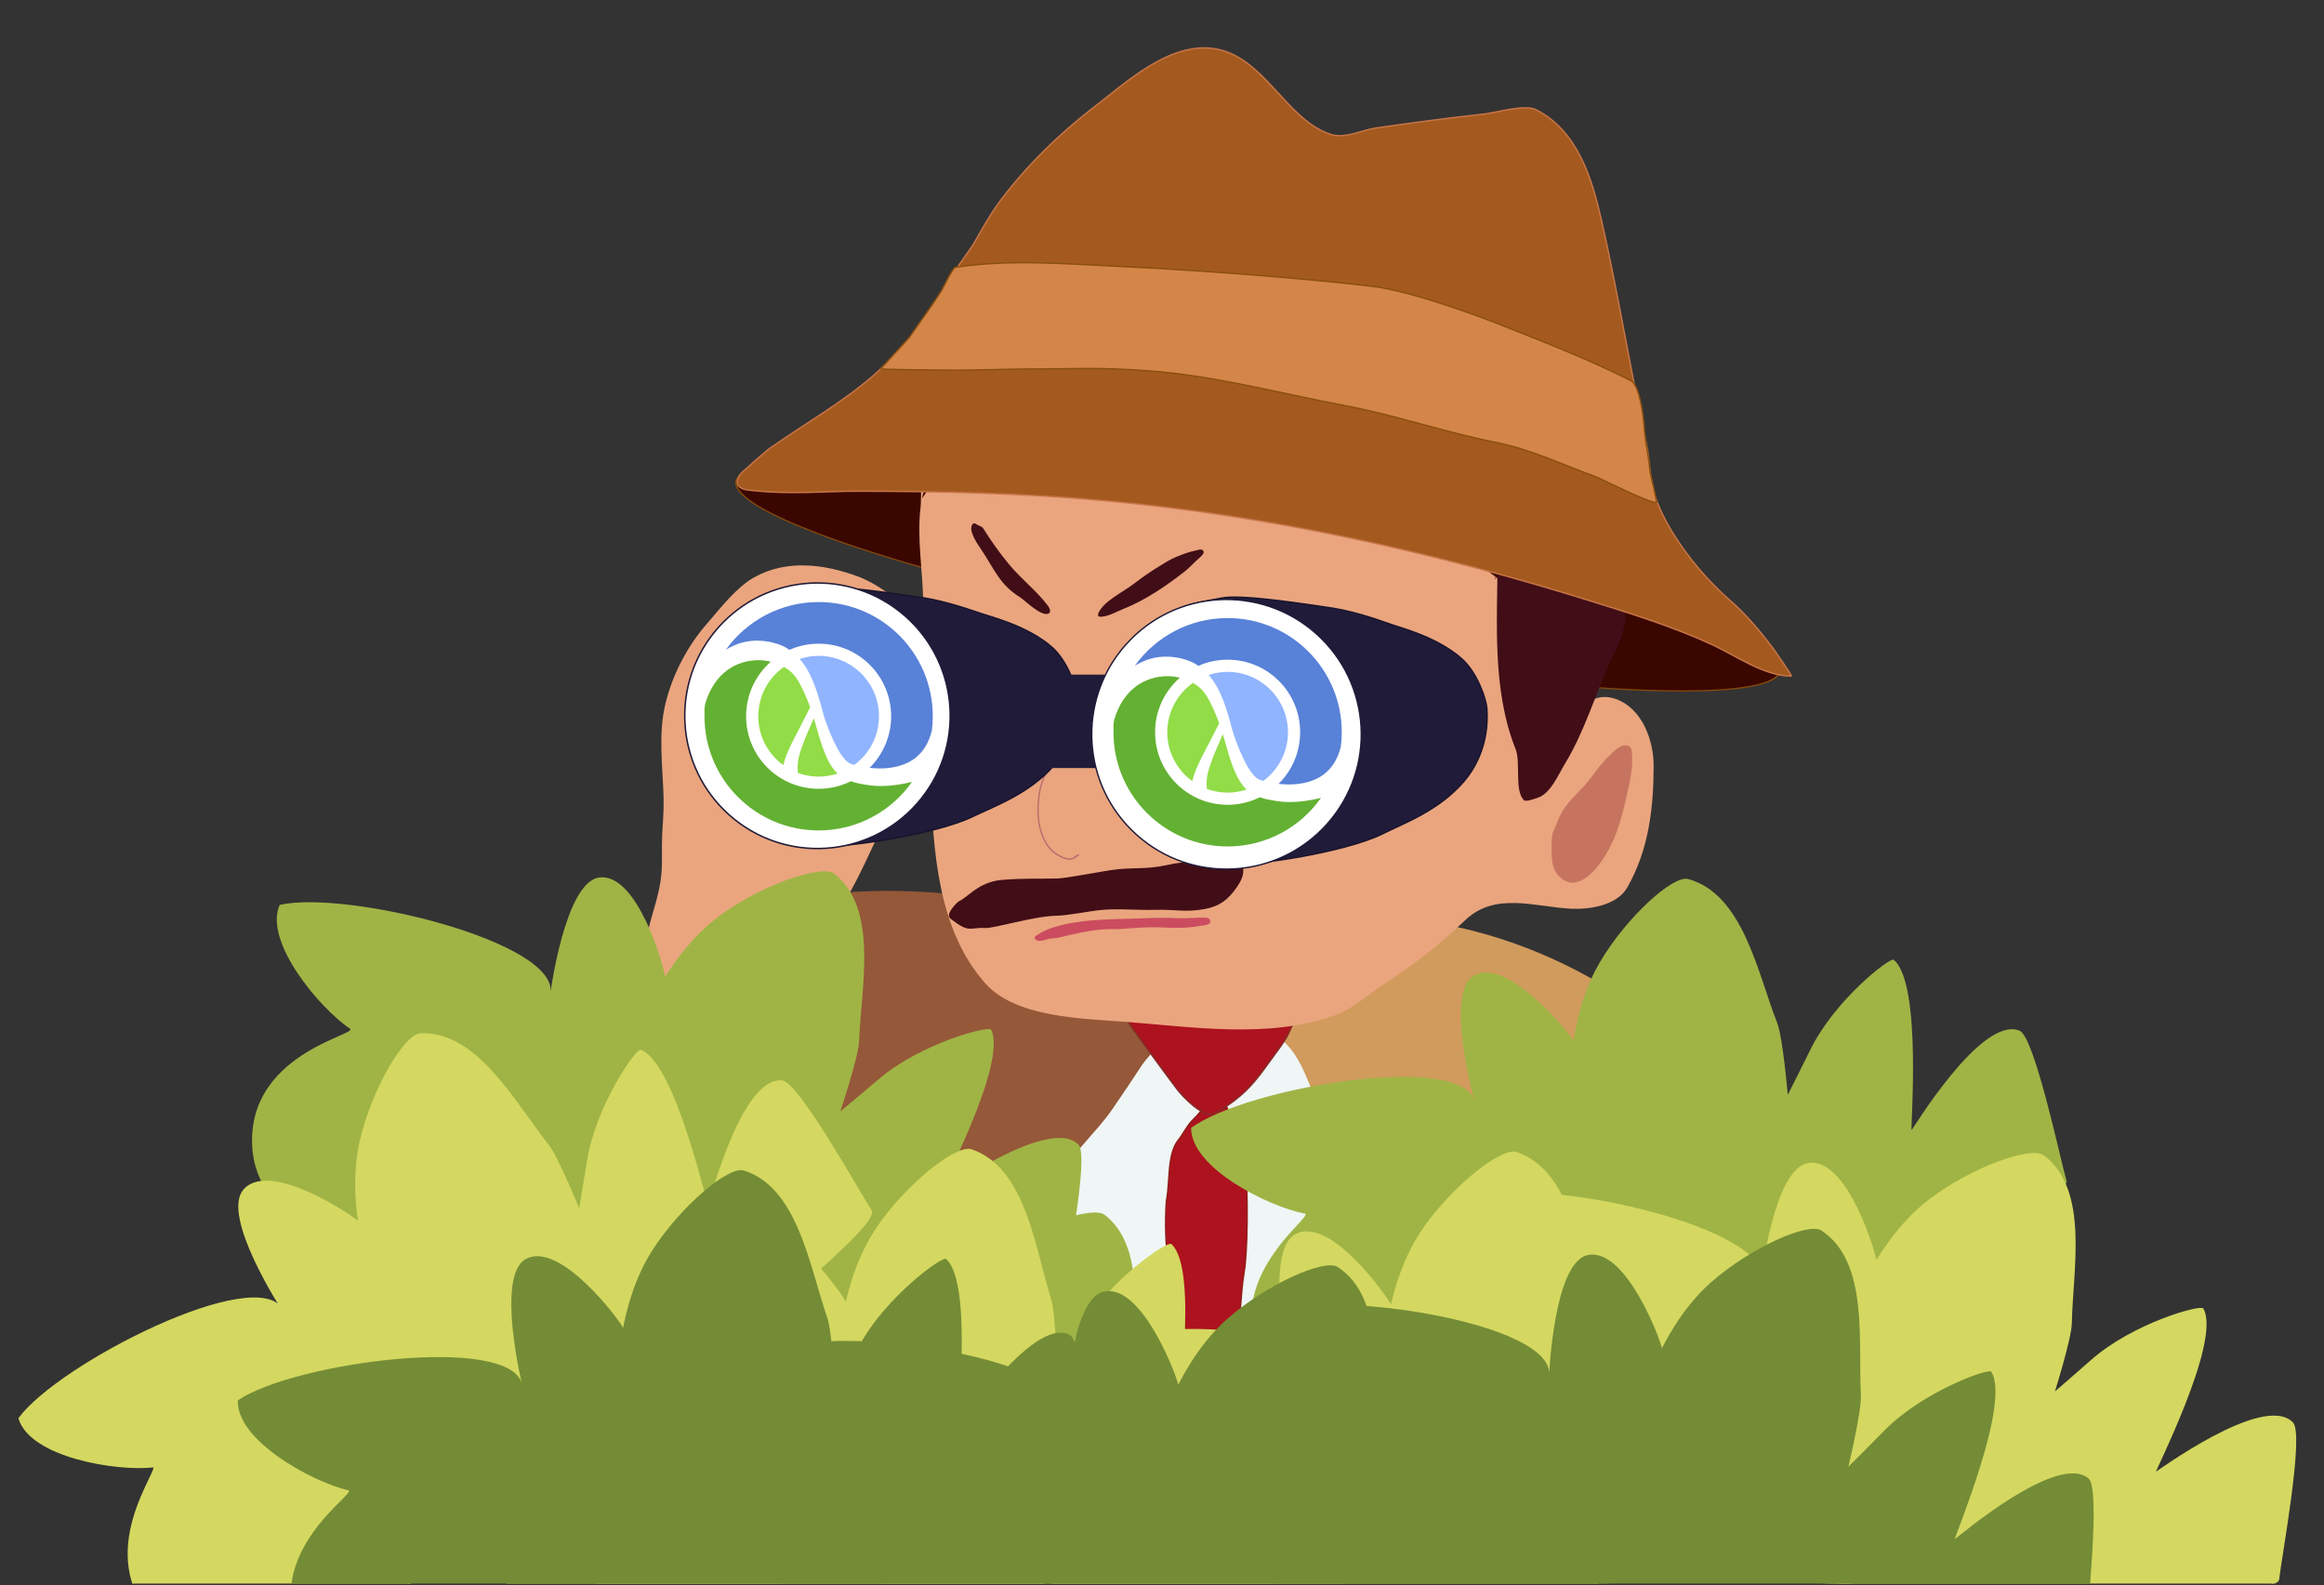 <?xml version="1.0" encoding="UTF-8" standalone="no"?>
<!DOCTYPE svg PUBLIC "-//W3C//DTD SVG 1.1//EN" "http://www.w3.org/Graphics/SVG/1.1/DTD/svg11.dtd">
<svg width="100%" height="100%" viewBox="0 0 670 457" version="1.1" xmlns="http://www.w3.org/2000/svg" xmlns:xlink="http://www.w3.org/1999/xlink" xml:space="preserve" xmlns:serif="http://www.serif.com/" style="fill-rule:evenodd;clip-rule:evenodd;stroke-linecap:round;stroke-linejoin:round;stroke-miterlimit:1.5;">
    <rect x="0" y="0" width="670" height="457" fill="#333333" stroke="none"/>
    <g id="Artboard1" transform="matrix(2.076,0,0,1.726,-778.809,-539.11)">
        <rect x="375.083" y="312.255" width="322.68" height="264.591" style="fill:none;"/>
        <clipPath id="_clip1">
            <rect x="375.083" y="312.255" width="322.68" height="264.591"/>
        </clipPath>
        <g clip-path="url(#_clip1)">
            <g transform="matrix(1.506,0,0,1.812,-278.786,-335.707)">
                <g transform="matrix(0.924,0.383,-0.383,0.924,213.421,-166.067)">
                    <ellipse cx="538.258" cy="466.169" rx="46.602" ry="27.511" style="fill:rgb(149,88,57);"/>
                </g>
                <g transform="matrix(0.516,0.214,-0.209,0.504,390,109.185)">
                    <ellipse cx="538.258" cy="466.169" rx="46.602" ry="27.511" style="fill:rgb(209,155,93);"/>
                </g>
                <g transform="matrix(1,0,0,1,0.083,0.255)">
                    <path d="M541.144,453.691C541.144,453.546 539.773,455.059 539.48,455.509C538.587,456.884 537.665,458.232 536.741,459.588C535.876,460.856 534.8,461.957 533.818,463.126C532.908,464.208 532.23,465.423 531.514,466.629C531.107,467.313 530.548,467.884 530.174,468.592C529.638,469.603 528.269,470.953 528.953,472.198C529.431,473.066 530.365,473.458 531.245,473.781C532.813,474.356 534.445,474.707 536.002,475.317C537.413,475.868 538.867,476.231 540.359,476.511C541.185,476.667 542.023,476.729 542.829,476.981C543.782,477.278 544.593,477.863 545.518,478.214C546.946,478.756 548.532,478.982 550.058,478.862C552.337,478.684 554.615,477.538 556.727,476.742C557.615,476.407 558.499,476.025 559.411,475.765C559.95,475.61 560.76,475.512 561.182,475.09C561.531,474.741 561.462,473.932 561.425,473.499C561.296,472.001 560.377,470.576 559.919,469.147C559.538,467.959 559.063,466.818 558.66,465.639C558.469,465.081 556.255,460.449 555.447,458.654C554.535,456.628 553.841,454.176 551.871,452.911C551.147,452.446 550.136,452.214 549.307,452.049C547.363,451.66 545.377,451.499 543.448,452.062C542.547,452.324 541.144,453.691 541.144,453.691Z" style="fill:rgb(239,246,245);"/>
                    <g transform="matrix(1.707,0,0,1.887,-386.337,-423.496)">
                        <path d="M546.432,466.949C546.425,466.942 546.027,467.519 545.982,467.576C545.711,467.921 545.395,468.257 545.067,468.551C544.758,468.829 544.585,469.196 544.314,469.502C543.695,470.2 543.863,471.448 543.673,472.409C543.607,472.741 543.571,474.531 543.732,475.155C544.298,477.35 545.388,481.937 546.66,482.006C547.446,482.048 547.236,481.411 547.377,480.484C547.608,478.96 547.664,477.019 547.864,475.962C548.056,474.948 548.073,472.114 547.944,470.977C547.864,470.271 547.445,468.797 547.069,468.197C546.869,467.877 546.69,467.195 546.432,466.949Z" style="fill:rgb(173,18,31);stroke:rgb(142,29,23);stroke-width:0.07px;"/>
                    </g>
                    <g transform="matrix(0.837,0,0,0.669,87.38,148.442)">
                        <path d="M538.05,452.185C538.05,452.208 538.892,452.215 539.092,452.228C540.209,452.3 541.341,452.258 542.463,452.258C544.16,452.258 545.861,452.326 547.557,452.288C548.231,452.272 552.398,452.26 553.715,452.006C554.7,451.816 557.12,451.315 557.179,451.374C557.351,451.546 556.583,453.874 556.185,454.852C555.712,456.014 554.992,457.134 554.368,458.219C553.157,460.321 552.104,462.225 550.314,463.928C549.782,464.434 548.229,465.837 547.818,465.891C546.617,466.048 544.67,463.516 544.054,462.541C543.418,461.534 539.212,454.333 538.75,453.465C538.545,453.079 538.05,452.185 538.05,452.185Z" style="fill:rgb(173,18,31);stroke:rgb(132,43,38);stroke-width:0.18px;"/>
                    </g>
                </g>
                <g transform="matrix(0.987,0.179,-0.13,0.716,61.921,15.559)">
                    <ellipse cx="549.357" cy="414.594" rx="48.775" ry="8.387" style="fill:rgb(58,6,0);stroke:rgb(136,74,10);stroke-width:0.15px;"/>
                </g>
                <g transform="matrix(1,0,0,1,0.083,0.255)">
                    <path d="M519.254,401.489C519.006,401.489 519.1,403.505 519.027,404.108C518.658,407.15 519.264,410.076 519.264,413.119C519.264,418.57 519.73,423.958 519.944,429.395C520.192,435.736 520.571,443.109 525.031,448.075C527.782,451.138 533.795,451.282 537.567,451.557C543.887,452.017 551.099,453.199 557.228,450.975C558.987,450.336 560.276,449.045 561.82,448.054C564.5,446.332 566.939,444.414 569.246,442.212C572.026,439.558 575.7,441 579.034,441.155C580.729,441.234 583.245,440.85 584.186,439.204C586.17,435.734 586.622,431.88 586.622,427.951C586.622,425.672 585.587,422.715 583.173,421.839C579.743,420.595 578.354,425.435 577.007,427.628C576.519,428.422 576.032,429.208 575.531,429.988C575.47,430.082 575.161,430.787 574.948,430.538C574.533,430.052 574.711,429.084 574.711,428.501C574.711,426.826 574.761,425.121 574.571,423.456C574.266,420.783 573.482,418.195 573.192,415.512C573.06,414.3 573.577,412.888 573.202,411.729C573.023,411.175 571.641,410.274 571.197,409.929C568.707,407.99 565.33,406.924 562.294,406.167C559.716,405.524 557.196,404.536 554.576,403.936C551.641,403.263 548.679,403.126 545.716,402.631C540.53,401.765 535.174,400.831 529.903,400.831C527.395,400.831 524.781,400.13 522.315,400.874C521.589,401.093 520.48,401.385 520.041,402.049C519.958,402.174 519.186,403.326 519.167,403.289C519.138,403.231 519.33,402.74 519.34,402.642" style="fill:rgb(234,165,126);"/>
                    <path d="M572.226,408.997C572.226,414.52 571.677,420.909 573.907,426.484C574.366,427.631 573.777,430.27 574.648,431.141C574.846,431.34 575.708,431 575.897,430.941C577.121,430.555 577.81,428.831 578.441,427.795C580.23,424.857 581.19,421.54 582.605,418.434C583.176,417.18 584.332,415.076 583.915,413.623C583.686,412.822 582.341,412.041 581.649,411.664C579.577,410.537 577.627,409.211 575.558,408.103C574.764,407.678 573.849,406.731 572.859,406.9C571.76,407.087 571.802,408.898 571.934,409.707C571.96,409.868 572.186,410.781 572.011,410.817" style="fill:rgb(65,14,23);"/>
                    <path d="M523.79,405.743C523.881,405.637 523.955,405.571 524.113,405.68C524.377,405.861 524.682,405.905 524.793,406.082C525.528,407.259 526.313,408.363 527.198,409.429C528.308,410.765 529.742,411.869 530.776,413.237C530.9,413.401 531.061,413.731 530.915,413.876C530.346,414.446 528.642,412.729 528.23,412.47C526.281,411.247 525.898,409.955 524.623,408.056C524.348,407.647 523.398,406.328 523.79,405.743" style="fill:rgb(65,14,23);"/>
                    <g transform="matrix(0.9,0,0,0.757,54.01,99.925)">
                        <path d="M534.921,414.705C535.523,413.247 537.404,412.232 538.536,411.196C539.401,410.404 540.289,409.679 541.241,408.987C541.76,408.609 542.262,408.225 542.843,407.943C543.533,407.609 544.1,407.333 544.845,407.155C545.121,407.089 545.494,406.874 545.66,407.208C545.792,407.476 545.45,407.844 545.281,408.012C544.721,408.573 544.272,409.217 543.684,409.759C541.821,411.475 539.689,413.227 537.375,414.305C536.79,414.578 535.695,415.33 534.995,415.194C534.766,415.15 534.921,414.705 534.921,414.705Z" style="fill:rgb(65,14,23);"/>
                    </g>
                    <path d="M529.772,443.587C530.001,443.447 530.812,442.799 533.259,442.417C535.407,442.082 537.538,442.113 539.705,442.032C540.731,441.994 541.774,441.973 542.799,442.025C543.518,442.062 544.234,441.976 544.954,441.976C545.207,441.976 545.619,441.919 545.72,442.22C545.883,442.7 545.033,442.685 544.763,442.739C543.694,442.953 542.476,442.94 541.379,442.884C540.089,442.817 538.894,442.917 537.611,443.018C537.078,443.06 536.541,443.017 536.007,443.05C534.606,443.135 533.165,443.475 531.807,443.812C531.515,443.885 531.207,443.867 530.914,443.922C530.577,443.985 530.021,444.262 529.688,444.042C529.317,443.796 529.772,443.587 529.772,443.587Z" style="fill:rgb(203,76,95);"/>
                    <path d="M522.527,440.479C523.334,440.172 524.34,438.688 526.493,438.502C528.5,438.329 529.965,438.413 531.655,438.366C532.417,438.344 534.711,437.894 536.494,437.61C538.474,437.294 539.694,437.583 541.752,437.127C543.569,436.724 544.68,436.794 546.488,437.195C547.15,437.341 548.658,436.704 548.771,437.516C548.852,438.098 548.5,438.72 548.18,439.181C547.382,440.333 546.571,440.947 545.211,441.188C543.38,441.513 542.522,441.202 540.668,441.257C539.105,441.303 537.24,441.122 535.68,441.27C534.535,441.379 532.671,441.781 531.481,441.806C529.427,441.85 525.783,442.986 524.979,442.935C523.526,442.844 523.569,443.479 521.781,442.067C521.215,441.62 522.527,440.479 522.527,440.479Z" style="fill:rgb(65,14,23);"/>
                    <path d="M531.307,427.682C531.307,427.63 531.043,427.947 531.021,427.982C530.877,428.212 530.401,428.986 530.314,429.243C530.031,430.085 530.001,430.261 529.901,431.168C529.734,432.689 529.961,434.486 531.007,435.664C531.372,436.076 532.312,436.667 532.896,436.572C533.193,436.524 533.333,436.276 533.585,436.194C533.612,436.185 533.111,436.557 533.19,436.445" style="fill:none;stroke:rgb(188,109,110);stroke-width:0.13px;"/>
                </g>
                <g transform="matrix(1,0,0,1,0.083,0.255)">
                    <g transform="matrix(1,0,0,1.145,-0.761,-64.303)">
                        <path d="M578.125,435.195C578.175,435.238 578.638,434.07 578.951,433.63C579.548,432.792 580.335,432.172 580.962,431.576C581.798,430.781 582.326,429.936 583.225,429.19C583.716,428.782 584.445,428.038 585.134,428.374C585.418,428.513 585.38,428.947 585.397,429.184C585.454,429.966 585.303,430.757 585.113,431.511C584.592,433.578 584.1,435.631 582.775,437.367C582.154,438.181 581.438,438.97 580.421,439.276C579.276,439.621 578.148,438.705 578.023,437.603C577.953,436.982 577.943,436.235 578.018,435.614C578.039,435.44 578.085,435.349 578.077,435.349" style="fill:rgb(198,116,95);"/>
                    </g>
                    <path d="M502.72,400.796C502.72,400.796 504.558,399.115 505.219,398.651C508.423,396.401 511.742,394.552 514.729,391.962C515.641,391.172 518.372,388.339 518.589,388.052C519.917,386.294 522.018,382.922 522.314,382.232C522.469,381.874 523.636,380.354 523.936,379.833C524.656,378.584 525.363,377.287 526.216,376.118C528.611,372.837 531.816,369.72 535.034,367.249C538.001,364.971 541.982,361.243 546.115,361.877C550.743,362.588 552.678,368.432 556.858,369.783C558.162,370.204 559.747,369.37 560.997,369.192C564.32,368.717 567.602,368.269 570.963,367.907C572.024,367.793 574.759,366.981 575.777,367.502C579.613,369.465 580.928,373.813 581.807,377.671C583.366,384.513 584.47,391.491 585.962,398.347C586.288,399.842 586.227,401.567 586.706,403.009C587.861,406.487 590.871,410.292 593.597,412.671C595.176,414.049 596.447,415.572 597.702,417.249C597.747,417.308 599.426,419.715 599.324,419.715C596.827,419.715 594.26,417.856 592.044,416.826C588.577,415.217 584.722,414.014 581.081,412.874C566.477,408.302 551.518,404.98 536.284,403.566C528.448,402.839 520.856,402.671 512.956,402.671C510.326,402.671 506.999,402.99 503.48,402.603C503.052,402.556 502.604,402.541 502.28,402.232C501.918,401.886 502.227,401.16 502.72,400.796Z" style="fill:rgb(164,90,30);stroke:rgb(199,116,72);stroke-width:0.13px;"/>
                    <path d="M517.971,388.52C519.348,386.564 520.262,385.27 520.948,384.193C521.115,383.931 521.98,382.07 522.242,382.03C527.198,381.278 532.203,381.703 537.314,381.945C547.642,382.433 557.17,383.357 560.631,383.778C564.168,384.207 570.036,386.32 573.611,387.768C575.86,388.678 580.578,390.462 584.539,392.489C585.322,392.889 585.672,395.774 585.727,396.51C585.888,398.647 586.071,398.687 586.283,400.818C586.307,401.051 586.977,403.694 586.88,403.713C586.313,403.823 581.741,401.501 581.148,401.286C578.112,400.184 575.277,398.808 572.094,398.178C567.376,397.243 562.822,395.657 558.091,394.766C552.102,393.638 546.159,392.024 540.067,391.573C535.33,391.222 533.16,391.402 529.226,391.398C527.54,391.396 522.766,391.56 521.064,391.504C520.418,391.483 515.28,391.466 515.353,391.384C515.977,390.691 517.971,388.52 517.971,388.52Z" style="fill:rgb(212,134,72);stroke:rgb(140,79,15);stroke-width:0.13px;"/>
                </g>
                <g transform="matrix(0.773,0.01,-0.017,1.258,125.058,-102.853)">
                    <path d="M486.3,431.58C486.3,431.182 486.591,430.8 486.716,430.427C487.182,429.034 488.031,427.73 488.218,426.264C488.337,425.324 488.203,424.355 488.251,423.409C488.297,422.503 488.42,421.602 488.365,420.688C488.226,418.382 487.589,416.016 488.425,413.75C489.292,411.402 491.167,409.358 493.158,407.905C494.914,406.623 496.725,405.137 498.801,404.399C502.676,403.023 507.173,403.368 511.114,404.218C512.741,404.569 514.253,405.161 515.76,405.861C516.581,406.242 517.524,406.639 518.099,407.382C519.161,408.757 518.856,410.59 519.03,412.202C519.306,414.747 517.369,417.053 516.269,419.146C515.778,420.079 515.462,421.08 514.935,422.001C514.582,422.619 514.035,423.12 513.615,423.69C512.221,425.585 510.837,427.529 509.037,429.079C507.551,430.359 505.856,431.604 504.251,432.726C503.285,433.401 502.087,433.753 501.201,434.569C499.63,436.017 497.908,437.306 496.402,438.819C495.399,439.826 494.775,440.786 493.439,441.245C492.998,441.397 492.474,440.295 492.333,440.012C491.964,439.274 491.43,438.643 490.986,437.954C490.521,437.234 490.257,436.412 489.806,435.682C489.286,434.839 488.566,433.523 487.54,433.242C487.025,433.101 486.044,434.156 485.724,433.53C485.365,432.828 486.3,431.58 486.3,431.58Z" style="fill:rgb(234,165,126);"/>
                </g>
                <g transform="matrix(1,0,0,1,0.083,0.255)">
                    <clipPath id="_clip2">
                        <rect x="431.92" y="428.978" width="219.518" height="75.344"/>
                    </clipPath>
                    <g clip-path="url(#_clip2)">
                        <g transform="matrix(1,0,0,1,2.066,4.349)">
                            <path d="M457.859,436.457C456.371,439.837 461.513,445.941 464.346,447.874C465.145,448.42 454.643,450.188 455.347,458.996C455.843,465.199 463.195,468.086 466.159,469.926C469.331,471.896 529.652,475.877 530.002,472.954C530.224,471.104 532.57,459.636 531.522,458.554C528.876,455.822 518.845,463.006 518.749,463.006C518.597,463.006 525.035,451.001 523.459,447.948C523.265,447.571 517.006,449.186 513.13,452.492C511.216,454.124 509.555,455.493 509.555,455.493C509.555,455.493 511.239,450.477 511.29,449.026C511.461,444.088 513.124,436.845 509.016,433.59C507.887,432.695 502.407,434.546 498.46,437.431C495.292,439.747 493.397,443.167 493.397,443.076C493.397,442.54 490.922,433.389 487.296,433.935C484.151,434.409 482.808,444.677 482.812,444.66C483.773,439.891 463.976,435.042 457.859,436.457Z" style="fill:rgb(160,180,69);"/>
                        </g>
                        <g transform="matrix(1,0,0,1,27.007,35.796)">
                            <path d="M457.859,436.457C456.371,439.837 461.513,445.941 464.346,447.874C465.145,448.42 454.643,450.188 455.347,458.996C455.843,465.199 463.195,468.086 466.159,469.926C469.331,471.896 529.652,475.877 530.002,472.954C530.224,471.104 532.57,459.636 531.522,458.554C528.876,455.822 518.845,463.006 518.749,463.006C518.597,463.006 525.035,451.001 523.459,447.948C523.265,447.571 517.006,449.186 513.13,452.492C511.216,454.124 509.555,455.493 509.555,455.493C509.555,455.493 511.239,450.477 511.29,449.026C511.461,444.088 513.124,436.845 509.016,433.59C507.887,432.695 502.407,434.546 498.46,437.431C495.292,439.747 493.397,443.167 493.397,443.076C493.397,442.54 490.922,433.389 487.296,433.935C484.151,434.409 482.808,444.677 482.812,444.66C483.773,439.891 463.976,435.042 457.859,436.457Z" style="fill:rgb(160,180,69);"/>
                        </g>
                        <g transform="matrix(0.76,-0.65,0.65,0.76,-195.766,454.034)">
                            <path d="M457.859,436.457C456.371,439.837 461.513,445.941 464.346,447.874C465.145,448.42 454.643,450.188 455.347,458.996C455.843,465.199 463.195,468.086 466.159,469.926C469.331,471.896 529.652,475.877 530.002,472.954C530.224,471.104 532.57,459.636 531.522,458.554C528.876,455.822 518.845,463.006 518.749,463.006C518.597,463.006 525.035,451.001 523.459,447.948C523.265,447.571 517.006,449.186 513.13,452.492C511.216,454.124 509.555,455.493 509.555,455.493C509.555,455.493 511.239,450.477 511.29,449.026C511.461,444.088 513.124,436.845 509.016,433.59C507.887,432.695 502.407,434.546 498.46,437.431C495.292,439.747 493.397,443.167 493.397,443.076C493.397,442.54 490.922,433.389 487.296,433.935C484.151,434.409 482.808,444.677 482.812,444.66C483.773,439.891 463.976,435.042 457.859,436.457Z" style="fill:rgb(212,216,96);stroke:rgb(212,216,96);stroke-width:0.13px;"/>
                        </g>
                        <g transform="matrix(0.943,-0.333,0.333,0.943,-100.665,224.021)">
                            <path d="M457.859,436.457C456.371,439.837 461.513,445.941 464.346,447.874C465.145,448.42 454.643,450.188 455.347,458.996C455.843,465.199 463.195,468.086 466.159,469.926C469.331,471.896 529.652,475.877 530.002,472.954C530.224,471.104 532.57,459.636 531.522,458.554C528.876,455.822 518.845,463.006 518.749,463.006C518.597,463.006 525.035,451.001 523.459,447.948C523.265,447.571 517.006,449.186 513.13,452.492C511.216,454.124 509.555,455.493 509.555,455.493C509.555,455.493 511.239,450.477 511.29,449.026C511.461,444.088 513.124,436.845 509.016,433.59C507.887,432.695 502.407,434.546 498.46,437.431C495.292,439.747 493.397,443.167 493.397,443.076C493.397,442.54 490.922,433.389 487.296,433.935C484.151,434.409 482.808,444.677 482.812,444.66C483.773,439.891 463.976,435.042 457.859,436.457Z" style="fill:rgb(212,216,96);stroke:rgb(212,216,96);stroke-width:0.13px;"/>
                        </g>
                        <g transform="matrix(0.918,-0.397,0.397,0.918,-49.613,242.462)">
                            <path d="M457.859,436.457C456.371,439.837 461.513,445.941 464.346,447.874C465.145,448.42 454.643,450.188 455.347,458.996C455.843,465.199 463.195,468.086 466.159,469.926C469.331,471.896 529.652,475.877 530.002,472.954C530.224,471.104 532.57,459.636 531.522,458.554C528.876,455.822 518.845,463.006 518.749,463.006C518.597,463.006 525.035,451.001 523.459,447.948C523.265,447.571 517.006,449.186 513.13,452.492C511.216,454.124 509.555,455.493 509.555,455.493C509.555,455.493 511.239,450.477 511.29,449.026C511.461,444.088 513.124,436.845 509.016,433.59C507.887,432.695 502.407,434.546 498.46,437.431C495.292,439.747 493.397,443.167 493.397,443.076C493.397,442.54 490.922,433.389 487.296,433.935C484.151,434.409 482.808,444.677 482.812,444.66C483.773,439.891 463.976,435.042 457.859,436.457Z" style="fill:rgb(160,180,69);"/>
                        </g>
                        <g transform="matrix(0.943,-0.333,0.333,0.943,-50.399,224.276)">
                            <path d="M457.859,436.457C456.371,439.837 461.513,445.941 464.346,447.874C465.145,448.42 454.643,450.188 455.347,458.996C455.843,465.199 463.195,468.086 466.159,469.926C469.331,471.896 529.652,475.877 530.002,472.954C530.224,471.104 532.57,459.636 531.522,458.554C528.876,455.822 518.845,463.006 518.749,463.006C518.597,463.006 525.035,451.001 523.459,447.948C523.265,447.571 517.006,449.186 513.13,452.492C511.216,454.124 509.555,455.493 509.555,455.493C509.555,455.493 511.239,450.477 511.29,449.026C511.461,444.088 513.124,436.845 509.016,433.59C507.887,432.695 502.407,434.546 498.46,437.431C495.292,439.747 493.397,443.167 493.397,443.076C493.397,442.54 490.922,433.389 487.296,433.935C484.151,434.409 482.808,444.677 482.812,444.66C483.773,439.891 463.976,435.042 457.859,436.457Z" style="fill:rgb(212,216,96);stroke:rgb(212,216,96);stroke-width:0.13px;"/>
                        </g>
                        <g transform="matrix(1,-0.017,0.017,1,106.197,39.017)">
                            <path d="M457.859,436.457C456.371,439.837 461.513,445.941 464.346,447.874C465.145,448.42 454.643,450.188 455.347,458.996C455.843,465.199 463.195,468.086 466.159,469.926C469.331,471.896 529.652,475.877 530.002,472.954C530.224,471.104 532.57,459.636 531.522,458.554C528.876,455.822 518.845,463.006 518.749,463.006C518.597,463.006 525.035,451.001 523.459,447.948C523.265,447.571 517.006,449.186 513.13,452.492C511.216,454.124 509.555,455.493 509.555,455.493C509.555,455.493 511.239,450.477 511.29,449.026C511.461,444.088 513.124,436.845 509.016,433.59C507.887,432.695 502.407,434.546 498.46,437.431C495.292,439.747 493.397,443.167 493.397,443.076C493.397,442.54 490.922,433.389 487.296,433.935C484.151,434.409 482.808,444.677 482.812,444.66C483.773,439.891 463.976,435.042 457.859,436.457Z" style="fill:rgb(212,216,96);stroke:rgb(212,216,96);stroke-width:0.13px;"/>
                        </g>
                        <g transform="matrix(0.996,-0.089,0.089,0.996,11.924,87.629)">
                            <path d="M457.859,436.457C456.371,439.837 461.513,445.941 464.346,447.874C465.145,448.42 454.643,450.188 455.347,458.996C455.843,465.199 463.195,468.086 466.159,469.926C469.331,471.896 529.652,475.877 530.002,472.954C530.224,471.104 532.57,459.636 531.522,458.554C528.876,455.822 518.845,463.006 518.749,463.006C518.597,463.006 525.035,451.001 523.459,447.948C523.265,447.571 517.006,449.186 513.13,452.492C511.216,454.124 509.555,455.493 509.555,455.493C509.555,455.493 511.239,450.477 511.29,449.026C511.461,444.088 513.124,436.845 509.016,433.59C507.887,432.695 502.407,434.546 498.46,437.431C495.292,439.747 493.397,443.167 493.397,443.076C493.397,442.54 490.922,433.389 487.296,433.935C484.151,434.409 482.808,444.677 482.812,444.66C483.773,439.891 463.976,435.042 457.859,436.457Z" style="fill:rgb(116,140,54);"/>
                        </g>
                        <g transform="matrix(0.996,-0.089,0.089,0.996,56.525,84.266)">
                            <path d="M457.859,436.457C456.371,439.837 461.513,445.941 464.346,447.874C465.145,448.42 454.643,450.188 455.347,458.996C455.843,465.199 463.195,468.086 466.159,469.926C469.331,471.896 529.652,475.877 530.002,472.954C530.224,471.104 532.57,459.636 531.522,458.554C528.876,455.822 518.845,463.006 518.749,463.006C518.597,463.006 525.035,451.001 523.459,447.948C523.265,447.571 517.006,449.186 513.13,452.492C511.216,454.124 509.555,455.493 509.555,455.493C509.555,455.493 511.239,450.477 511.29,449.026C511.461,444.088 513.124,436.845 509.016,433.59C507.887,432.695 502.407,434.546 498.46,437.431C495.292,439.747 493.397,443.167 493.397,443.076C493.397,442.54 490.922,433.389 487.296,433.935C484.151,434.409 482.808,444.677 482.812,444.66C483.773,439.891 463.976,435.042 457.859,436.457Z" style="fill:rgb(116,140,54);"/>
                        </g>
                        <g transform="matrix(0.932,-0.362,0.362,0.932,-128.651,245.439)">
                            <path d="M457.859,436.457C456.371,439.837 461.513,445.941 464.346,447.874C465.145,448.42 454.643,450.188 455.347,458.996C455.843,465.199 463.195,468.086 466.159,469.926C469.331,471.896 529.652,475.877 530.002,472.954C530.224,471.104 532.57,459.636 531.522,458.554C528.876,455.822 518.845,463.006 518.749,463.006C518.597,463.006 525.035,451.001 523.459,447.948C523.265,447.571 517.006,449.186 513.13,452.492C511.216,454.124 509.555,455.493 509.555,455.493C509.555,455.493 511.239,450.477 511.29,449.026C511.461,444.088 513.124,436.845 509.016,433.59C507.887,432.695 502.407,434.546 498.46,437.431C495.292,439.747 493.397,443.167 493.397,443.076C493.397,442.54 490.922,433.389 487.296,433.935C484.151,434.409 482.808,444.677 482.812,444.66C483.773,439.891 463.976,435.042 457.859,436.457Z" style="fill:rgb(116,140,54);"/>
                        </g>
                    </g>
                </g>
                <g transform="matrix(1,0,0,1,0.083,0.255)">
                    <g>
                        <path d="M543.119,413.388C543.653,413.072 546.399,412.595 546.819,412.513C548.778,412.132 555.405,413.23 556.43,413.361C558.445,413.619 560.53,414.276 562.44,414.959C563.446,415.318 566.712,416.137 568.941,418.128C570.371,419.404 571.189,421.84 571.247,422.719C571.482,426.243 569.926,428.484 569.136,429.406C566.84,432.086 563.684,433.223 561.7,434.216C558.093,436.019 549.241,437.28 547.623,437.013C545.991,436.744 544.026,435.31 542.975,434.098C540.134,430.822 540.604,424.633 540.422,420.22C540.294,417.122 542.223,414.236 542.507,413.811C542.608,413.66 543.119,413.388 543.119,413.388Z" style="fill:rgb(32,27,57);stroke:rgb(25,20,44);stroke-width:0.13px;"/>
                        <g transform="matrix(1,0,0,0.971,-37.836,11.021)">
                            <path d="M543.119,413.388C543.653,413.072 546.399,412.595 546.819,412.513C548.778,412.132 555.405,413.23 556.43,413.361C558.445,413.619 560.53,414.276 562.44,414.959C563.446,415.318 566.712,416.137 568.941,418.128C570.371,419.404 571.189,421.84 571.247,422.719C571.482,426.243 569.926,428.484 569.136,429.406C566.84,432.086 563.684,433.223 561.7,434.216C558.093,436.019 549.241,437.28 547.623,437.013C545.991,436.744 544.026,435.31 542.975,434.098C540.134,430.822 540.604,424.633 540.422,420.22C540.294,417.122 542.223,414.236 542.507,413.811C542.608,413.66 543.119,413.388 543.119,413.388Z" style="fill:rgb(32,27,57);stroke:rgb(25,20,44);stroke-width:0.14px;"/>
                        </g>
                    </g>
                    <g transform="matrix(1,-5.55112e-17,0,0.744,0,108.122)">
                        <rect x="523.837" y="418.621" width="24.977" height="11.576" style="fill:rgb(32,27,57);"/>
                    </g>
                    <g>
                        <g transform="matrix(-0.652,0.738,-0.738,-0.652,509.519,423.368)">
                            <circle cx="0" cy="0" r="12.429" style="fill:white;stroke:rgb(32,27,57);stroke-width:0.14px;"/>
                        </g>
                        <g transform="matrix(-0.666,0.746,-0.746,-0.666,547.234,425.077)">
                            <circle cx="0" cy="0" r="12.429" style="fill:white;stroke:rgb(32,27,57);stroke-width:0.13px;"/>
                        </g>
                        <path d="M514.744,417.167C514.894,416.942 514.417,417.714 514.334,417.859C514.011,418.427 513.778,419.432 513.504,420.017C512.627,421.887 512.528,423.458 511.909,425.419C511.831,425.668 511.273,427.285 511.661,427.397C512.239,427.562 512.693,427.127 513.142,426.826C514.31,426.045 515.576,425.145 516.646,424.223C516.995,423.923 517.755,423.573 517.842,423.037C518.133,421.25 516.684,419.855 515.892,418.401C515.702,418.051 515.118,417.195 514.88,416.957C514.833,416.91 514.744,417.167 514.744,417.167Z" style="fill:rgb(214,212,215);stroke:rgb(210,205,211);stroke-width:0.13px;"/>
                        <g transform="matrix(0.999,-0.047,0.047,0.999,17.98,24.992)">
                            <path d="M514.744,417.167C514.894,416.942 514.417,417.714 514.334,417.859C514.011,418.427 513.778,419.432 513.504,420.017C512.627,421.887 512.528,423.458 511.909,425.419C511.831,425.668 511.273,427.285 511.661,427.397C512.239,427.562 512.693,427.127 513.142,426.826C514.31,426.045 515.576,425.145 516.646,424.223C516.995,423.923 517.755,423.573 517.842,423.037C518.133,421.25 516.684,419.855 515.892,418.401C515.702,418.051 515.118,417.195 514.88,416.957C514.833,416.91 514.744,417.167 514.744,417.167Z" style="fill:rgb(214,212,215);stroke:rgb(210,205,211);stroke-width:0.13px;"/>
                        </g>
                    </g>
                </g>
                <g transform="matrix(1,0,0,1,0.083,0.255)">
                    <g transform="matrix(0.091,0,0,0.091,509.613,423.393)">
                        <g transform="matrix(1,0,0,1,-128,-128)">
                            <clipPath id="_clip3">
                                <rect x="0" y="0" width="256" height="256"/>
                            </clipPath>
                            <g clip-path="url(#_clip3)">
                                <path id="path8" d="M127.999,0C57.423,0 0,57.423 0,128.001C0,198.585 57.423,256.005 127.999,256.005C198.577,256.005 256,198.585 256,128.001C256,57.423 198.577,0 127.999,0" style="fill:white;fill-rule:nonzero;"/>
                                <path id="path10" d="M123.318,130.303C122.168,132.795 120.899,135.595 119.585,138.575C114.94,149.099 109.796,161.905 107.917,170.109C107.242,173.031 106.824,176.652 106.832,180.667C106.832,182.255 106.917,183.924 107.052,185.624C113.619,188.037 120.712,189.364 128.119,189.377C134.862,189.364 141.34,188.25 147.403,186.234C145.978,184.931 144.618,183.542 143.38,181.977C135.16,171.495 130.574,156.133 123.318,130.303" style="fill:rgb(145,220,71);fill-rule:nonzero;"/>
                                <path id="path12" d="M92.97,78.225C77.271,89.289 66.998,107.537 66.959,128.217C66.998,148.588 76.962,166.6 92.266,177.71C96.02,162.073 105.43,147.755 119.541,119.055C118.703,116.753 117.748,114.233 116.679,111.586C112.77,101.78 107.128,90.392 102.093,85.235C99.526,82.541 96.411,80.213 92.97,78.225" style="fill:rgb(145,220,71);fill-rule:nonzero;"/>
                                <path id="path14" d="M181.394,198.367C173.294,197.352 166.609,196.127 160.761,194.064C150.925,198.948 139.848,201.707 128.119,201.707C87.535,201.707 54.636,168.813 54.631,128.217C54.631,106.19 64.335,86.444 79.687,72.977C75.581,71.985 71.299,71.406 66.925,71.414C45.363,71.617 22.602,83.55 13.126,115.777C12.24,120.468 12.451,124.015 12.451,128.219C12.451,192.104 64.242,243.895 128.122,243.895C167.244,243.895 201.804,224.456 222.733,194.726C211.413,197.547 200.527,198.896 191.205,198.925C187.711,198.925 184.431,198.738 181.394,198.367" style="fill:rgb(99,177,50);fill-rule:nonzero;"/>
                                <path id="path16" d="M159.658,175.953C160.372,176.307 161.991,176.885 164.244,177.524C179.401,166.397 189.251,148.474 189.29,128.217L189.284,128.217C189.227,94.446 161.898,67.121 128.119,67.054C121.405,67.067 114.955,68.175 108.916,70.176C121.335,84.332 127.307,104.562 133.084,126.691C133.087,126.701 133.092,126.709 133.094,126.717C133.105,126.735 134.942,132.862 138.096,140.991C141.228,149.109 145.69,159.159 150.556,166.483C153.751,171.391 157.265,174.918 159.658,175.953" style="fill:rgb(144,180,254);fill-rule:nonzero;"/>
                                <path id="path18" d="M128.122,12.541C89.378,12.541 55.106,31.614 34.114,60.859C45.039,54.017 56.194,51.549 65.929,51.637C79.375,51.676 89.946,55.845 95.018,58.697C96.243,59.403 97.406,60.163 98.545,60.944C107.595,56.958 117.595,54.729 128.119,54.729C168.708,54.734 201.612,87.628 201.618,128.217L201.612,128.217C201.612,148.681 193.242,167.184 179.749,180.508C183.061,180.879 186.593,181.11 190.2,181.092C203.011,181.098 216.858,178.271 227.239,169.54C234.008,163.838 239.679,155.489 242.824,142.971C243.439,138.136 243.793,133.221 243.793,128.219C243.793,64.337 192.007,12.541 128.122,12.541" style="fill:rgb(88,129,216);fill-rule:nonzero;"/>
                            </g>
                        </g>
                    </g>
                    <g transform="matrix(0.091,0,0,0.091,547.327,424.868)">
                        <g transform="matrix(1,0,0,1,-128,-128)">
                            <clipPath id="_clip4">
                                <rect x="0" y="0" width="256" height="256"/>
                            </clipPath>
                            <g clip-path="url(#_clip4)">
                                <path id="path81" serif:id="path8" d="M127.999,0C57.423,0 0,57.423 0,128.001C0,198.585 57.423,256.005 127.999,256.005C198.577,256.005 256,198.585 256,128.001C256,57.423 198.577,0 127.999,0" style="fill:white;fill-rule:nonzero;"/>
                                <path id="path101" serif:id="path10" d="M123.318,130.303C122.168,132.795 120.899,135.595 119.585,138.575C114.94,149.099 109.796,161.905 107.917,170.109C107.242,173.031 106.824,176.652 106.832,180.667C106.832,182.255 106.917,183.924 107.052,185.624C113.619,188.037 120.712,189.364 128.119,189.377C134.862,189.364 141.34,188.25 147.403,186.234C145.978,184.931 144.618,183.542 143.38,181.977C135.16,171.495 130.574,156.133 123.318,130.303" style="fill:rgb(145,220,71);fill-rule:nonzero;"/>
                                <path id="path121" serif:id="path12" d="M92.97,78.225C77.271,89.289 66.998,107.537 66.959,128.217C66.998,148.588 76.962,166.6 92.266,177.71C96.02,162.073 105.43,147.755 119.541,119.055C118.703,116.753 117.748,114.233 116.679,111.586C112.77,101.78 107.128,90.392 102.093,85.235C99.526,82.541 96.411,80.213 92.97,78.225" style="fill:rgb(145,220,71);fill-rule:nonzero;"/>
                                <path id="path141" serif:id="path14" d="M181.394,198.367C173.294,197.352 166.609,196.127 160.761,194.064C150.925,198.948 139.848,201.707 128.119,201.707C87.535,201.707 54.636,168.813 54.631,128.217C54.631,106.19 64.335,86.444 79.687,72.977C75.581,71.985 71.299,71.406 66.925,71.414C45.363,71.617 22.602,83.55 13.126,115.777C12.24,120.468 12.451,124.015 12.451,128.219C12.451,192.104 64.242,243.895 128.122,243.895C167.244,243.895 201.804,224.456 222.733,194.726C211.413,197.547 200.527,198.896 191.205,198.925C187.711,198.925 184.431,198.738 181.394,198.367" style="fill:rgb(99,177,50);fill-rule:nonzero;"/>
                                <path id="path161" serif:id="path16" d="M159.658,175.953C160.372,176.307 161.991,176.885 164.244,177.524C179.401,166.397 189.251,148.474 189.29,128.217L189.284,128.217C189.227,94.446 161.898,67.121 128.119,67.054C121.405,67.067 114.955,68.175 108.916,70.176C121.335,84.332 127.307,104.562 133.084,126.691C133.087,126.701 133.092,126.709 133.094,126.717C133.105,126.735 134.942,132.862 138.096,140.991C141.228,149.109 145.69,159.159 150.556,166.483C153.751,171.391 157.265,174.918 159.658,175.953" style="fill:rgb(144,180,254);fill-rule:nonzero;"/>
                                <path id="path181" serif:id="path18" d="M128.122,12.541C89.378,12.541 55.106,31.614 34.114,60.859C45.039,54.017 56.194,51.549 65.929,51.637C79.375,51.676 89.946,55.845 95.018,58.697C96.243,59.403 97.406,60.163 98.545,60.944C107.595,56.958 117.595,54.729 128.119,54.729C168.708,54.734 201.612,87.628 201.618,128.217L201.612,128.217C201.612,148.681 193.242,167.184 179.749,180.508C183.061,180.879 186.593,181.11 190.2,181.092C203.011,181.098 216.858,178.271 227.239,169.54C234.008,163.838 239.679,155.489 242.824,142.971C243.439,138.136 243.793,133.221 243.793,128.219C243.793,64.337 192.007,12.541 128.122,12.541" style="fill:rgb(88,129,216);fill-rule:nonzero;"/>
                            </g>
                        </g>
                    </g>
                </g>
            </g>
        </g>
    </g>
</svg>
